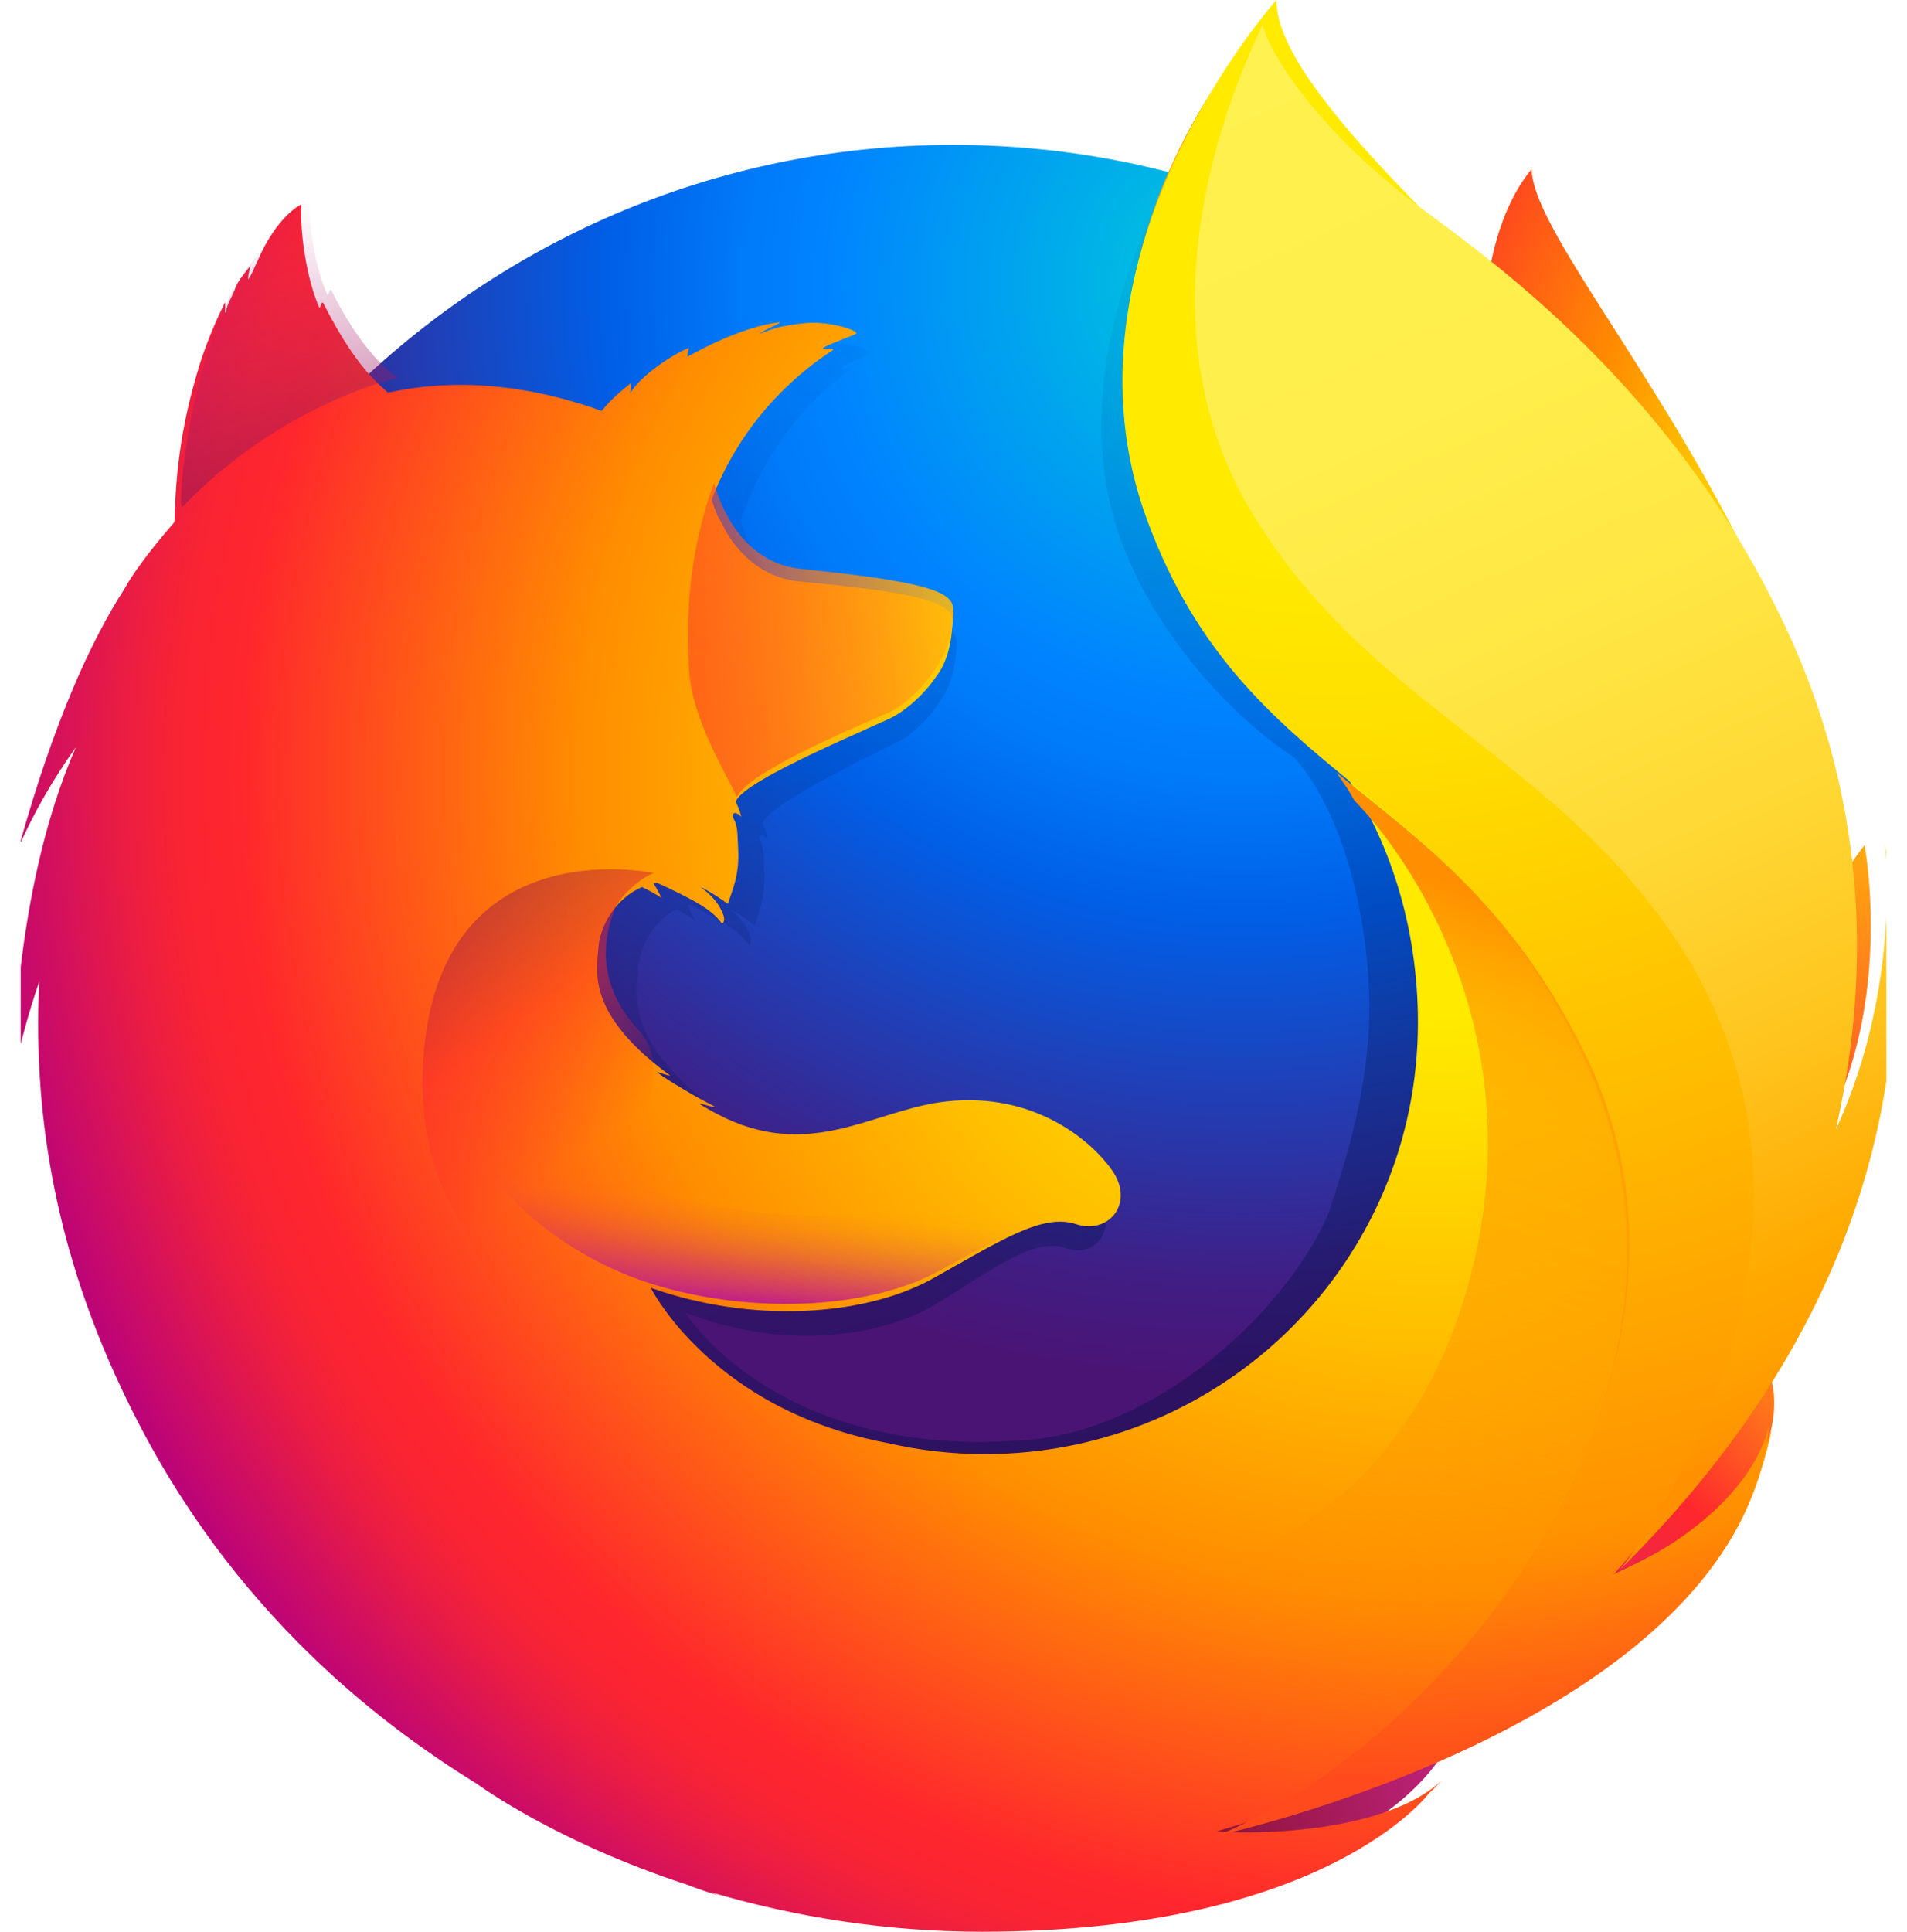 <svg width="79" height="80" viewBox="0 0 79 80" fill="none" xmlns="http://www.w3.org/2000/svg">
<g clip-path="url(#clip0)">
<path d="M63.453 7C61.539 9.278 60.642 14.38 62.586 19.573C64.529 24.767 67.519 23.643 69.373 28.927C71.825 35.912 70.689 45.297 70.689 45.297C70.689 45.297 73.649 53.983 75.712 44.75C80.287 27.409 63.453 11.282 63.453 7Z" fill="url(#paint0_radial)"/>
<path d="M39.485 79C59.396 79 75.5 62.663 75.5 42.485C75.5 22.307 59.366 6 39.485 6C19.604 6 3.5 22.337 3.5 42.485C3.47 62.663 19.604 79 39.485 79Z" fill="url(#paint1_radial)"/>
<path d="M66.524 64.677C65.739 65.219 64.923 65.701 64.077 66.153C65.195 64.496 66.252 62.809 67.189 61.061C67.944 60.217 68.669 59.404 69.243 58.5C69.515 58.048 69.847 57.536 70.18 56.903C72.204 53.257 74.44 47.382 74.5 41.356V40.904C74.5 39.397 74.349 37.861 74.047 36.384C74.077 36.505 74.077 36.625 74.107 36.746C74.077 36.656 74.077 36.565 74.047 36.475C74.077 36.625 74.107 36.806 74.138 36.957C74.56 40.452 74.258 43.857 72.778 46.388C72.748 46.418 72.718 46.448 72.718 46.508C73.473 42.682 73.745 38.463 72.899 34.245C72.899 34.245 72.567 32.196 70.029 25.959C68.579 22.374 65.98 19.421 63.715 17.282C61.721 14.811 59.878 13.154 58.881 12.099C56.796 9.9 55.92 8.243 55.557 7.188C55.255 7.037 51.237 3.151 50.935 3C49.183 5.712 43.715 14.148 46.313 22.012C47.491 25.598 50.482 29.304 53.624 31.383C53.775 31.533 55.497 33.401 56.313 37.62C57.159 41.989 56.705 45.363 54.983 50.395C52.929 54.794 47.672 59.163 42.748 59.615C32.234 60.579 28.367 54.342 28.367 54.342C32.113 55.849 36.282 55.517 38.82 53.98C41.358 52.414 42.899 51.239 44.168 51.691C45.406 52.142 46.373 50.817 45.497 49.431C44.107 47.291 41.569 46.207 39.062 46.629C36.524 47.05 34.168 49.069 30.844 47.111C30.633 46.99 30.421 46.84 30.21 46.689C29.998 46.538 30.935 46.9 30.693 46.749C30.059 46.388 28.881 45.634 28.609 45.363C28.548 45.303 29.122 45.544 29.062 45.484C25.95 42.923 26.343 41.175 26.433 40.09C26.524 39.217 27.068 38.102 28.035 37.65C28.488 37.891 28.79 38.102 28.79 38.102C28.79 38.102 28.578 37.71 28.488 37.499C28.518 37.469 28.548 37.499 28.609 37.469C29.002 37.65 29.817 38.132 30.27 38.403C30.844 38.795 31.026 39.156 31.026 39.156C31.026 39.156 31.177 39.066 31.056 38.734C31.026 38.584 30.844 38.132 30.27 37.68H30.301C30.633 37.861 30.965 38.102 31.267 38.343C31.418 37.77 31.721 37.168 31.66 36.083C31.63 35.33 31.63 35.119 31.509 34.818C31.388 34.577 31.57 34.456 31.781 34.727C31.751 34.516 31.69 34.305 31.6 34.125V34.094C31.872 33.191 37.128 30.81 37.521 30.539C38.156 30.087 38.669 29.515 39.062 28.852C39.364 28.4 39.575 27.737 39.636 26.743C39.666 26.02 39.334 25.538 33.986 24.995C32.536 24.845 31.66 23.79 31.177 22.826C31.086 22.615 30.995 22.434 30.905 22.223C30.814 22.012 30.754 21.771 30.693 21.53C31.57 19.029 33.02 16.92 35.195 15.323C35.316 15.203 34.712 15.353 34.832 15.233C34.983 15.112 35.859 14.751 36.041 14.66C36.252 14.57 35.165 14.088 34.198 14.209C33.231 14.329 33.02 14.45 32.476 14.66C32.687 14.45 33.382 14.148 33.231 14.178C32.174 14.329 30.875 14.962 29.757 15.655C29.757 15.534 29.787 15.414 29.817 15.293C29.304 15.504 28.005 16.408 27.642 17.161C27.672 17.011 27.672 16.86 27.672 16.709C27.279 17.041 26.917 17.402 26.615 17.824L26.433 17.884C23.412 16.679 20.724 16.589 18.488 17.131C18.005 16.649 17.763 17.011 16.615 14.54C16.524 14.389 16.675 14.691 16.615 14.54C16.433 14.058 16.736 15.173 16.615 14.54C14.742 16.046 12.264 17.734 11.056 18.909C11.056 18.969 12.446 18.517 11.056 18.909C10.572 19.059 10.603 19.331 10.542 21.952C10.512 22.163 10.542 22.374 10.512 22.555C9.545 23.76 8.911 24.784 8.669 25.326C7.431 27.436 6.071 30.75 4.772 35.962C5.346 34.546 6.041 33.191 6.856 31.895C5.769 34.667 4.711 39.036 4.5 45.725C4.772 44.339 5.104 42.983 5.527 41.627C5.255 47.201 6.222 52.745 8.337 57.897C9.092 59.735 10.331 62.538 12.476 65.611C19.183 72.631 28.609 77 39.062 77C49.968 77 59.787 72.239 66.524 64.677Z" fill="url(#paint2_linear)"/>
<path d="M58.385 69.977C71.813 68.48 77.775 55.266 70.123 55.002C63.24 54.796 52.024 70.682 58.385 69.977Z" fill="url(#paint3_radial)"/>
<path d="M71.047 51.69C79.442 46.408 77.239 35 77.239 35C77.239 35 74.003 39.075 71.8 45.563C69.652 51.992 65.998 54.889 71.047 51.69Z" fill="url(#paint4_radial)"/>
<path d="M41.769 77.029C54.342 81.167 65.119 70.947 58.474 67.55C52.426 64.493 35.812 75.084 41.769 77.029Z" fill="url(#paint5_radial)"/>
<path d="M72.091 57.034C72.395 56.609 72.821 55.214 73.186 54.577C75.436 50.936 75.467 48.054 75.467 47.993C76.835 41.228 76.713 38.437 75.862 33.34C75.193 29.214 72.243 23.298 69.688 20.477C67.073 17.534 68.897 18.505 66.373 16.351C64.153 13.894 61.964 11.436 60.808 10.465C52.292 3.366 52.475 1.849 52.657 1.607L52.536 1.728C52.444 1.334 52.353 1 52.353 1C52.353 1 47.67 5.611 46.697 13.348C46.058 18.384 47.943 23.662 50.711 27.03C52.14 28.79 53.752 30.367 55.516 31.763C57.584 34.736 58.74 38.407 58.74 42.351C58.74 52.241 50.711 60.22 40.796 60.22C39.458 60.22 38.09 60.068 36.782 59.765C32.099 58.885 29.422 56.518 28.054 54.91C27.293 54 26.959 53.333 26.959 53.333C31.156 54.819 35.778 54.516 38.607 52.969C41.435 51.391 43.169 50.239 44.568 50.694C45.936 51.149 47.031 49.814 46.058 48.449C45.085 47.083 42.591 45.111 38.88 45.657C36.052 46.082 33.437 48.084 29.726 46.143C29.483 46.022 29.24 45.87 29.027 45.748C28.784 45.597 29.818 45.961 29.574 45.809C28.844 45.445 27.567 44.687 27.233 44.414C27.172 44.353 27.78 44.596 27.75 44.535C24.282 41.987 24.708 40.257 24.799 39.165C24.891 38.285 25.529 37.193 26.594 36.738C27.111 36.981 27.415 37.193 27.415 37.193C27.415 37.193 27.202 36.799 27.08 36.586C27.111 36.556 27.172 36.586 27.202 36.556C27.628 36.738 28.571 37.193 29.057 37.496C29.696 37.891 29.909 38.255 29.909 38.255C29.909 38.255 30.091 38.164 29.939 37.83C29.878 37.679 29.696 37.224 29.057 36.768H29.088C29.453 36.95 29.818 37.193 30.152 37.436C30.335 36.859 30.639 36.253 30.578 35.16C30.547 34.402 30.547 34.19 30.395 33.917C30.274 33.674 30.456 33.553 30.7 33.826C30.669 33.613 30.578 33.431 30.487 33.219V33.189C30.791 32.278 36.66 29.912 37.086 29.639C37.786 29.214 38.364 28.638 38.82 27.97C39.154 27.515 39.398 26.848 39.458 25.847C39.489 25.392 39.337 25.058 37.786 24.694C36.843 24.482 35.413 24.299 33.163 24.087C31.551 23.936 30.578 22.904 30.03 21.933C29.939 21.721 29.818 21.539 29.726 21.357C29.635 21.144 29.544 20.902 29.483 20.689C30.456 18.141 32.22 15.987 34.501 14.5C34.623 14.379 33.984 14.531 34.106 14.409C34.258 14.288 35.261 13.924 35.444 13.833C35.687 13.742 34.471 13.287 33.376 13.378C32.281 13.499 32.068 13.59 31.46 13.833C31.703 13.621 32.463 13.348 32.281 13.348C31.186 13.469 29.726 14.076 28.479 14.773C28.479 14.652 28.51 14.531 28.54 14.409C27.962 14.622 26.533 15.532 26.107 16.29C26.138 16.139 26.138 15.987 26.138 15.866C25.712 16.199 25.286 16.563 24.952 16.988L24.921 17.018C21.545 15.805 18.565 15.714 16.071 16.26C15.524 15.775 14.642 15.016 13.395 12.559C13.304 12.407 13.273 12.862 13.212 12.71C12.726 11.588 12.422 9.737 12.482 8.463C12.482 8.463 11.479 8.918 10.658 10.829C10.506 11.163 10.414 11.376 10.293 11.558C10.232 11.618 10.384 10.921 10.384 10.981C10.232 11.224 9.867 11.558 9.715 12.013C9.593 12.346 9.441 12.528 9.35 12.923L9.32 12.953C9.32 12.832 9.35 12.468 9.32 12.528C8.924 13.317 8.59 14.136 8.316 14.956C7.86 16.412 7.343 18.414 7.252 21.023C7.221 21.205 7.252 21.448 7.221 21.63C6.157 22.843 5.427 23.875 5.153 24.391C3.785 26.514 2.264 29.791 0.804 35.009C1.443 33.583 2.234 32.218 3.146 30.944C1.929 33.704 0.743 38.073 0.5 44.747C0.804 43.352 1.169 41.987 1.625 40.652C1.412 45.111 1.929 50.663 4.758 56.913C6.43 60.584 10.293 68.047 19.751 73.872C19.751 73.872 22.975 76.268 28.479 78.058C28.875 78.21 29.301 78.362 29.726 78.483C29.605 78.422 29.453 78.362 29.331 78.331C33.011 79.424 36.812 80 40.675 80C54.969 80 59.196 74.266 59.196 74.266L59.166 74.296C59.378 74.114 59.561 73.902 59.743 73.72C57.493 75.844 52.323 75.995 50.407 75.844C53.691 74.873 55.851 74.054 60.047 72.476C60.534 72.294 61.051 72.082 61.568 71.839L61.72 71.748C61.811 71.687 61.933 71.657 62.024 71.596C64.062 70.626 66.008 69.442 67.772 68.016C72 64.649 72.912 61.373 73.399 59.218C73.338 59.431 73.125 59.916 72.973 60.22C71.878 62.525 69.475 63.982 66.86 65.195C68.107 63.557 69.263 61.858 70.327 60.098C71.178 59.249 71.422 57.914 72.091 57.034Z" fill="url(#paint6_radial)"/>
<path d="M66.761 65.286C68.485 63.404 69.998 61.219 71.177 58.76C74.172 52.447 78.799 41.915 75.17 30.959C72.296 22.278 68.334 17.543 63.313 12.899C55.147 5.372 52.878 2.003 52.878 0C52.878 0 43.442 10.532 47.525 21.549C51.608 32.567 59.986 32.142 65.521 43.615C72.054 57.121 60.258 71.872 50.489 76C51.094 75.879 72.175 71.083 73.294 58.973C73.234 59.185 72.75 62.554 66.761 65.286Z" fill="url(#paint7_radial)"/>
<path d="M39.498 25.396C39.529 24.638 39.164 24.165 33.231 23.566C30.797 23.345 29.854 21.01 29.58 20C28.729 22.335 28.363 24.796 28.546 27.762C28.668 29.718 29.945 31.801 30.523 33C30.523 33 30.645 32.811 30.706 32.748C31.832 31.517 36.578 29.655 37.034 29.403C37.551 29.087 39.438 27.668 39.498 25.396Z" fill="url(#paint8_linear)"/>
<path d="M13.733 12.032C13.641 11.883 13.61 12.331 13.549 12.181C13.057 11.076 12.75 9.284 12.842 8C12.842 8 11.827 8.448 10.997 10.33C10.844 10.658 10.751 10.867 10.628 11.046C10.567 11.106 10.721 10.419 10.721 10.479C10.567 10.718 10.198 11.046 10.044 11.465C9.921 11.793 9.768 12.002 9.675 12.421C9.645 12.54 9.706 11.913 9.675 12.002C7.708 15.676 7.339 21.232 7.554 20.992C11.735 16.662 16.5 15.646 16.5 15.646C15.916 15.288 14.809 14.213 13.733 12.032Z" fill="url(#paint9_linear)"/>
<path d="M29.427 58.095C23.741 55.658 17.263 52.215 17.507 44.416C17.841 34.148 27.085 36.159 27.085 36.159C26.751 36.251 25.808 36.921 25.474 37.622C25.139 38.505 24.501 40.516 26.416 42.618C29.457 45.908 20.183 50.418 34.475 58.948C34.84 59.131 31.13 58.826 29.427 58.095Z" fill="url(#paint10_linear)"/>
<path d="M26.894 53.138C31.002 54.447 35.759 54.219 38.631 52.769C40.546 51.773 43.017 50.209 44.5 50.607C43.203 50.124 42.214 49.896 41.01 49.868C40.793 49.868 40.577 49.868 40.361 49.839C39.928 49.839 39.496 49.868 39.064 49.896C38.322 49.953 37.519 50.38 36.778 50.323C36.747 50.323 37.488 50.038 37.427 50.038C37.025 50.124 36.593 50.124 36.16 50.181C35.882 50.209 35.635 50.237 35.326 50.266C26.77 50.92 19.573 46 19.573 46C18.955 47.877 22.322 51.659 26.894 53.138Z" fill="url(#paint11_linear)"/>
<path d="M67.118 65C75.625 56.583 79.908 46.391 78.085 34.913C78.085 34.913 78.814 40.79 76.05 46.789C77.387 40.912 77.539 33.627 74.014 26.067C69.336 15.998 61.619 10.672 58.672 8.468C54.206 5.101 52.353 1.704 52.323 1C50.986 3.755 46.946 13.182 51.898 21.293C56.515 28.914 63.807 31.148 68.88 38.127C78.298 51.012 67.118 65 67.118 65Z" fill="url(#paint12_linear)"/>
<path d="M65.633 43.576C62.63 37.502 58.891 34.856 55.367 32C55.766 32.571 55.888 32.752 56.103 33.143C59.228 36.39 63.794 44.328 60.485 54.311C54.203 73.073 29.135 64.233 26.5 61.768C27.573 72.622 46.082 77.824 58.156 70.788C64.99 64.353 70.536 53.529 65.633 43.576Z" fill="url(#paint13_linear)"/>
</g>
<defs>
<radialGradient id="paint0_radial" cx="0" cy="0" r="1" gradientUnits="userSpaceOnUse" gradientTransform="translate(76.741 24.321) rotate(2.296) scale(27.535 41.222)">
<stop offset="0.1" stop-color="#FFEA00"/>
<stop offset="0.17" stop-color="#FFDE00"/>
<stop offset="0.28" stop-color="#FFBF00"/>
<stop offset="0.43" stop-color="#FF8E00"/>
<stop offset="0.77" stop-color="#FF272D"/>
<stop offset="0.87" stop-color="#E0255A"/>
<stop offset="0.95" stop-color="#CC2477"/>
<stop offset="1" stop-color="#C42482"/>
</radialGradient>
<radialGradient id="paint1_radial" cx="0" cy="0" r="1" gradientUnits="userSpaceOnUse" gradientTransform="translate(51.331 11.692) scale(78.961 79.656)">
<stop stop-color="#00CCDA"/>
<stop offset="0.22" stop-color="#0083FF"/>
<stop offset="0.26" stop-color="#007AF9"/>
<stop offset="0.33" stop-color="#005FE7"/>
<stop offset="0.44" stop-color="#2639AD"/>
<stop offset="0.52" stop-color="#401E84"/>
<stop offset="0.57" stop-color="#4A1475"/>
</radialGradient>
<linearGradient id="paint2_linear" x1="44.634" y1="58.646" x2="29.18" y2="7.957" gradientUnits="userSpaceOnUse">
<stop stop-color="#000F43" stop-opacity="0.4"/>
<stop offset="0.48" stop-color="#001962" stop-opacity="0.17"/>
<stop offset="1" stop-color="#002079" stop-opacity="0"/>
</linearGradient>
<radialGradient id="paint3_radial" cx="0" cy="0" r="1" gradientUnits="userSpaceOnUse" gradientTransform="translate(79.405 53.275) rotate(5.369) scale(26.984 25.807)">
<stop stop-color="#FFEA00"/>
<stop offset="0.5" stop-color="#FF272D"/>
<stop offset="1" stop-color="#C42482"/>
</radialGradient>
<radialGradient id="paint4_radial" cx="0" cy="0" r="1" gradientUnits="userSpaceOnUse" gradientTransform="translate(78.673 27.154) rotate(6.075) scale(40.953 44.241)">
<stop stop-color="#FFE900"/>
<stop offset="0.16" stop-color="#FFAF0E"/>
<stop offset="0.32" stop-color="#FF7A1B"/>
<stop offset="0.47" stop-color="#FF4E26"/>
<stop offset="0.62" stop-color="#FF2C2E"/>
<stop offset="0.76" stop-color="#FF1434"/>
<stop offset="0.89" stop-color="#FF0538"/>
<stop offset="1" stop-color="#FF0039"/>
</radialGradient>
<radialGradient id="paint5_radial" cx="0" cy="0" r="1" gradientUnits="userSpaceOnUse" gradientTransform="translate(80.74 68.84) rotate(5.793) scale(40.311 41.553)">
<stop stop-color="#FF272D"/>
<stop offset="0.5" stop-color="#C42482"/>
<stop offset="0.99" stop-color="#620700"/>
</radialGradient>
<radialGradient id="paint6_radial" cx="0" cy="0" r="1" gradientUnits="userSpaceOnUse" gradientTransform="translate(58.876 31.916) scale(63.877 63.721)">
<stop offset="0.16" stop-color="#FFEA00"/>
<stop offset="0.23" stop-color="#FFDE00"/>
<stop offset="0.37" stop-color="#FFBF00"/>
<stop offset="0.54" stop-color="#FF8E00"/>
<stop offset="0.76" stop-color="#FF272D"/>
<stop offset="0.8" stop-color="#F92433"/>
<stop offset="0.84" stop-color="#E91C45"/>
<stop offset="0.89" stop-color="#CF0E62"/>
<stop offset="0.94" stop-color="#B5007F"/>
</radialGradient>
<radialGradient id="paint7_radial" cx="0" cy="0" r="1" gradientUnits="userSpaceOnUse" gradientTransform="translate(55.088 2.549) scale(72.403 72.655)">
<stop offset="0.28" stop-color="#FFEA00"/>
<stop offset="0.4" stop-color="#FFDD00"/>
<stop offset="0.63" stop-color="#FFBA00"/>
<stop offset="0.86" stop-color="#FF9100"/>
<stop offset="0.93" stop-color="#FF6711"/>
<stop offset="0.99" stop-color="#FF4A1D"/>
</radialGradient>
<linearGradient id="paint8_linear" x1="12.633" y1="29.259" x2="44.052" y2="24.633" gradientUnits="userSpaceOnUse">
<stop stop-color="#C42482" stop-opacity="0.5"/>
<stop offset="0.47" stop-color="#FF272D" stop-opacity="0.5"/>
<stop offset="0.49" stop-color="#FF2C2C" stop-opacity="0.51"/>
<stop offset="0.68" stop-color="#FF7A1A" stop-opacity="0.72"/>
<stop offset="0.83" stop-color="#FFB20D" stop-opacity="0.87"/>
<stop offset="0.94" stop-color="#FFD605" stop-opacity="0.96"/>
<stop offset="1" stop-color="#FFE302"/>
</linearGradient>
<linearGradient id="paint9_linear" x1="12.694" y1="20.696" x2="9.561" y2="9.107" gradientUnits="userSpaceOnUse">
<stop stop-color="#891551" stop-opacity="0.6"/>
<stop offset="1" stop-color="#C42482" stop-opacity="0"/>
</linearGradient>
<linearGradient id="paint10_linear" x1="18.737" y1="37.35" x2="25.489" y2="46.764" gradientUnits="userSpaceOnUse">
<stop offset="0.01" stop-color="#891551" stop-opacity="0.5"/>
<stop offset="0.48" stop-color="#FF272D" stop-opacity="0.5"/>
<stop offset="1" stop-color="#FF272D" stop-opacity="0"/>
</linearGradient>
<linearGradient id="paint11_linear" x1="31.405" y1="53.87" x2="31.936" y2="48.208" gradientUnits="userSpaceOnUse">
<stop stop-color="#C42482"/>
<stop offset="0.08" stop-color="#C42482" stop-opacity="0.81"/>
<stop offset="0.21" stop-color="#C42482" stop-opacity="0.57"/>
<stop offset="0.33" stop-color="#C42482" stop-opacity="0.36"/>
<stop offset="0.45" stop-color="#C42482" stop-opacity="0.2"/>
<stop offset="0.56" stop-color="#C42482" stop-opacity="0.09"/>
<stop offset="0.67" stop-color="#C42482" stop-opacity="0.02"/>
<stop offset="0.77" stop-color="#C42482" stop-opacity="0"/>
</linearGradient>
<linearGradient id="paint12_linear" x1="51.348" y1="2.076" x2="76.594" y2="58.11" gradientUnits="userSpaceOnUse">
<stop stop-color="#FFF14F"/>
<stop offset="0.27" stop-color="#FFEE4C"/>
<stop offset="0.45" stop-color="#FFE643"/>
<stop offset="0.61" stop-color="#FFD834"/>
<stop offset="0.76" stop-color="#FFC41E"/>
<stop offset="0.89" stop-color="#FFAB02"/>
<stop offset="0.9" stop-color="#FFA900"/>
<stop offset="0.95" stop-color="#FFA000"/>
<stop offset="1" stop-color="#FF9100"/>
</linearGradient>
<linearGradient id="paint13_linear" x1="55.946" y1="34.999" x2="44.424" y2="66.53" gradientUnits="userSpaceOnUse">
<stop stop-color="#FF8E00"/>
<stop offset="0.04" stop-color="#FF8E00" stop-opacity="0.86"/>
<stop offset="0.08" stop-color="#FF8E00" stop-opacity="0.73"/>
<stop offset="0.13" stop-color="#FF8E00" stop-opacity="0.63"/>
<stop offset="0.18" stop-color="#FF8E00" stop-opacity="0.56"/>
<stop offset="0.23" stop-color="#FF8E00" stop-opacity="0.51"/>
<stop offset="0.28" stop-color="#FF8E00" stop-opacity="0.5"/>
<stop offset="0.39" stop-color="#FF8E00" stop-opacity="0.48"/>
<stop offset="0.52" stop-color="#FF8E00" stop-opacity="0.42"/>
<stop offset="0.68" stop-color="#FF8E00" stop-opacity="0.31"/>
<stop offset="0.84" stop-color="#FF8E00" stop-opacity="0.17"/>
<stop offset="1" stop-color="#FF8E00" stop-opacity="0"/>
</linearGradient>
<clipPath id="clip0">
<rect width="77.283" height="80" fill="white" transform="translate(0.859)"/>
</clipPath>
</defs>
</svg>
